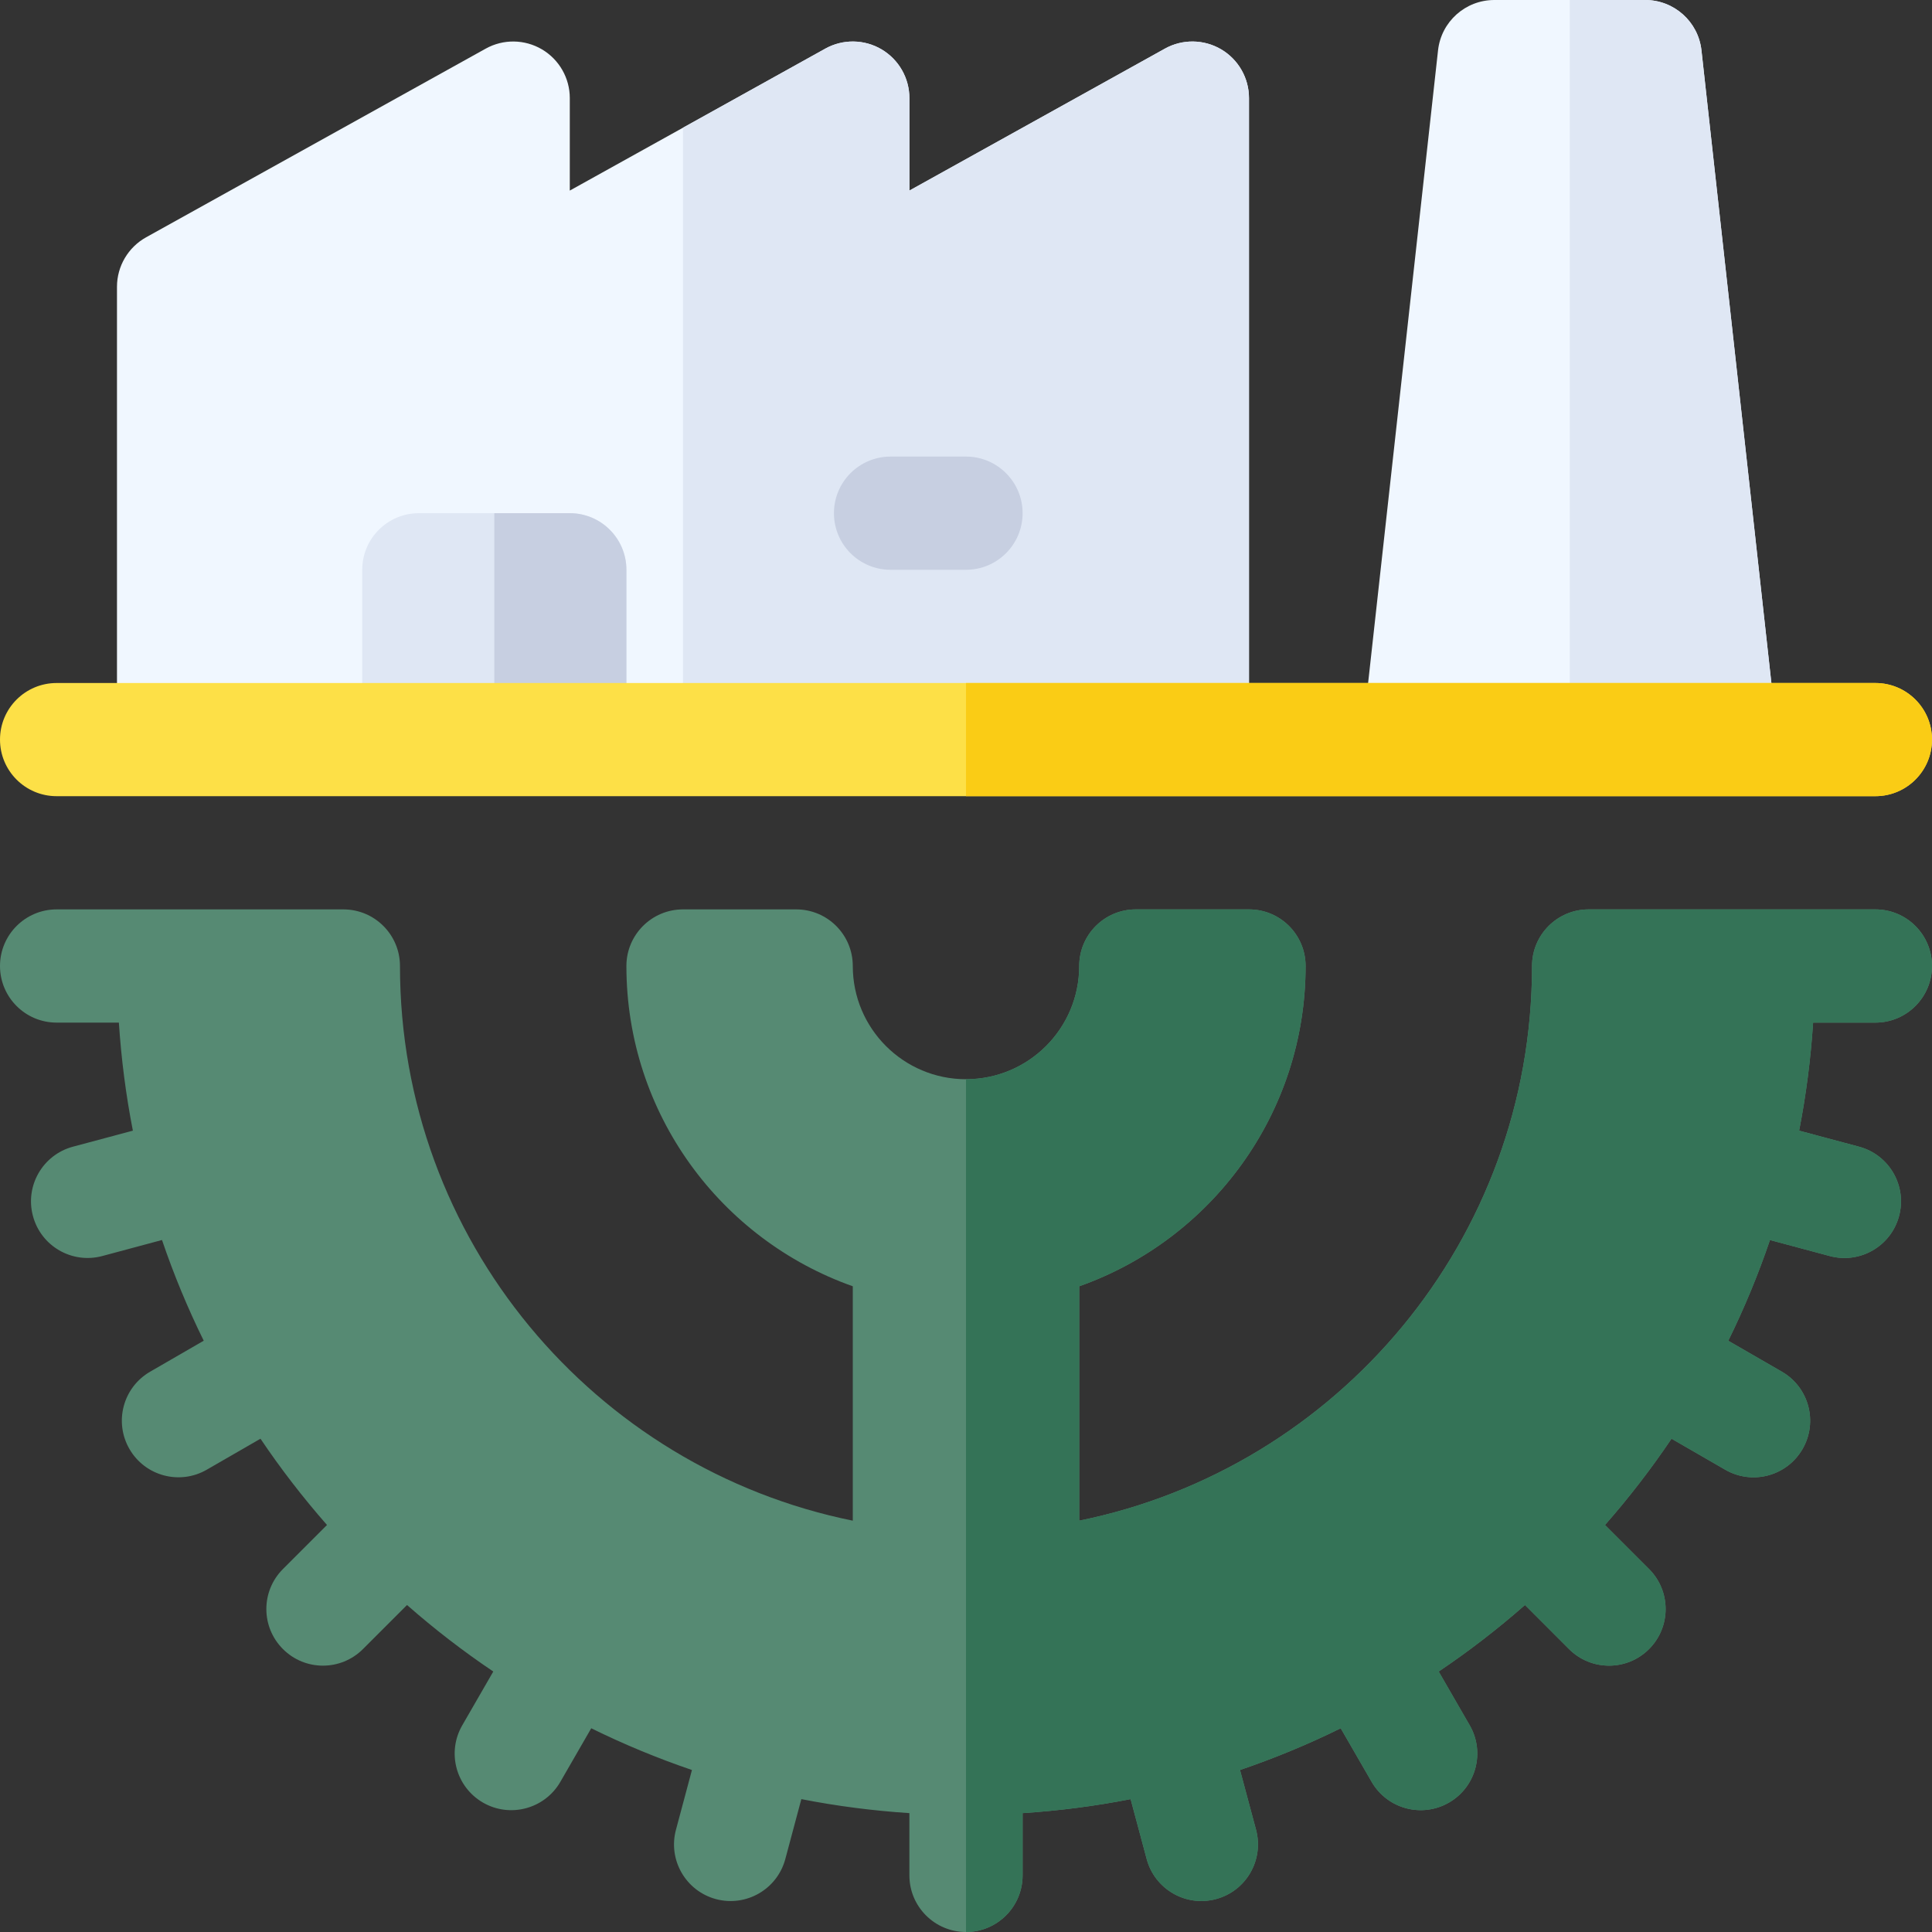<svg width="40" height="40" viewBox="0 0 40 40" fill="none" xmlns="http://www.w3.org/2000/svg">
<rect x="0" y="0" width="40" height="40" fill="#333333" stroke="none"/>
<g clip-path="url(#clip0_349_7515)">
<path d="M38.828 18.828H32.891C32.243 18.828 31.719 19.353 31.719 20C31.719 25.669 27.693 30.398 22.344 31.484V26.631C25.075 25.665 27.031 23.061 27.031 20C27.031 19.353 26.507 18.828 25.859 18.828H23.516C22.868 18.828 22.344 19.353 22.344 20C22.344 21.294 21.294 22.344 20 22.344C18.706 22.344 17.656 21.294 17.656 20C17.656 19.353 17.132 18.828 16.484 18.828H14.141C13.493 18.828 12.969 19.353 12.969 20C12.969 23.061 14.925 25.665 17.656 26.631V31.484C12.307 30.398 8.281 25.669 8.281 20C8.281 19.353 7.757 18.828 7.109 18.828H1.172C0.525 18.828 0 19.353 0 20C0 20.647 0.525 21.172 1.172 21.172H2.461C2.511 21.928 2.607 22.675 2.751 23.409L1.51 23.741C0.885 23.909 0.514 24.551 0.682 25.176C0.849 25.802 1.492 26.172 2.117 26.005L3.354 25.673C3.597 26.387 3.885 27.083 4.218 27.758L3.109 28.399C2.548 28.723 2.356 29.439 2.68 30C3.003 30.56 3.72 30.752 4.28 30.429L5.393 29.787C5.81 30.407 6.27 31.003 6.77 31.573L5.858 32.485C5.4 32.943 5.4 33.684 5.858 34.142C6.315 34.6 7.057 34.6 7.515 34.142L8.427 33.23C8.996 33.73 9.593 34.19 10.213 34.607L9.571 35.72C9.247 36.28 9.439 36.997 10 37.321C10.56 37.644 11.277 37.452 11.601 36.892L12.241 35.782C12.917 36.115 13.613 36.403 14.326 36.646L13.995 37.883C13.827 38.508 14.198 39.151 14.823 39.319C15.449 39.486 16.091 39.115 16.259 38.49L16.591 37.249C17.325 37.393 18.072 37.489 18.828 37.539V38.828C18.828 39.475 19.353 40 20 40C20.647 40 21.172 39.475 21.172 38.828V37.539C21.928 37.489 22.674 37.393 23.408 37.249L23.741 38.49C23.908 39.115 24.551 39.486 25.176 39.318C25.801 39.151 26.172 38.508 26.005 37.883L25.673 36.646C26.386 36.403 27.082 36.115 27.758 35.782L28.399 36.892C28.722 37.452 29.439 37.644 30 37.32C30.56 36.997 30.752 36.28 30.428 35.72L29.786 34.607C30.407 34.19 31.003 33.73 31.573 33.23L32.484 34.142C32.942 34.6 33.684 34.6 34.142 34.142C34.599 33.684 34.599 32.943 34.142 32.485L33.23 31.573C33.73 31.003 34.189 30.407 34.607 29.787L35.719 30.429C36.28 30.753 36.996 30.561 37.32 30C37.644 29.439 37.452 28.723 36.891 28.399L35.782 27.759C36.114 27.083 36.403 26.387 36.645 25.673L37.883 26.005C38.508 26.173 39.151 25.802 39.318 25.177C39.486 24.551 39.115 23.909 38.489 23.741L37.249 23.409C37.392 22.675 37.489 21.928 37.538 21.172H38.828C39.475 21.172 40 20.647 40 20C40 19.353 39.475 18.828 38.828 18.828Z" fill="#568A73"/>
<path d="M20 40C20.647 40 21.172 39.475 21.172 38.828V37.539C21.928 37.489 22.675 37.393 23.409 37.249L23.741 38.49C23.909 39.115 24.551 39.486 25.176 39.319C25.802 39.151 26.172 38.508 26.005 37.883L25.673 36.646C26.387 36.403 27.083 36.115 27.758 35.782L28.399 36.892C28.723 37.452 29.439 37.644 30 37.32C30.56 36.997 30.752 36.28 30.429 35.72L29.787 34.607C30.407 34.19 31.003 33.73 31.573 33.23L32.485 34.142C32.942 34.6 33.684 34.6 34.142 34.142C34.6 33.684 34.6 32.943 34.142 32.485L33.23 31.573C33.73 31.003 34.19 30.407 34.607 29.787L35.719 30.429C36.28 30.753 36.997 30.561 37.32 30C37.644 29.44 37.452 28.723 36.891 28.399L35.782 27.759C36.115 27.083 36.403 26.387 36.645 25.674L37.883 26.005C38.508 26.173 39.151 25.802 39.318 25.177C39.486 24.551 39.115 23.909 38.49 23.741L37.249 23.409C37.393 22.675 37.489 21.928 37.539 21.172H38.828C39.475 21.172 40 20.647 40 20C40 19.353 39.475 18.828 38.828 18.828H32.891C32.243 18.828 31.719 19.353 31.719 20C31.719 25.67 27.693 30.398 22.344 31.484V26.631C25.075 25.666 27.031 23.062 27.031 20C27.031 19.353 26.507 18.828 25.859 18.828H23.516C22.868 18.828 22.344 19.353 22.344 20C22.344 21.295 21.294 22.344 20 22.344V40Z" fill="#347357"/>
<path d="M2.422 15.312V5.937C2.422 5.512 2.653 5.12 3.025 4.913L10.056 1.007C10.419 0.805 10.861 0.811 11.219 1.021C11.577 1.232 11.797 1.616 11.797 2.031V3.946L17.087 1.007C17.45 0.805 17.893 0.811 18.25 1.021C18.608 1.232 18.828 1.616 18.828 2.031V3.946L24.118 1.007C24.481 0.805 24.924 0.811 25.282 1.021C25.64 1.232 25.859 1.616 25.859 2.031V15.312H2.422Z" fill="#F0F7FF"/>
<path d="M25.282 1.021C24.924 0.811 24.481 0.805 24.118 1.007L18.828 3.946V2.031C18.828 1.616 18.608 1.232 18.25 1.021C17.893 0.811 17.45 0.805 17.087 1.007L14.141 2.644V15.312H25.859V2.031C25.859 1.616 25.64 1.232 25.282 1.021Z" fill="#DFE7F4"/>
<path d="M35.227 1.043C35.162 0.449 34.66 0 34.062 0H30.938C30.34 0 29.838 0.449 29.773 1.043L28.21 15.184H36.79L35.227 1.043Z" fill="#F0F7FF"/>
<path d="M35.227 1.043C35.162 0.449 34.66 0 34.062 0H32.5V15.184H36.79L35.227 1.043Z" fill="#DFE7F4"/>
<path d="M7.5 15.312V11.797C7.5 11.15 8.025 10.625 8.672 10.625H11.797C12.444 10.625 12.969 11.15 12.969 11.797V15.312H7.5Z" fill="#DFE7F4"/>
<path d="M10.234 10.625V15.312H12.969V11.797C12.969 11.15 12.444 10.625 11.797 10.625H10.234Z" fill="#C7CFE1"/>
<path d="M20 11.797H18.438C17.79 11.797 17.266 11.272 17.266 10.625C17.266 9.978 17.79 9.453 18.438 9.453H20C20.647 9.453 21.172 9.978 21.172 10.625C21.172 11.272 20.647 11.797 20 11.797Z" fill="#C7CFE1"/>
<path d="M38.828 16.484H1.172C0.525 16.484 0 15.96 0 15.312C0 14.665 0.525 14.141 1.172 14.141H38.828C39.475 14.141 40 14.665 40 15.312C40 15.96 39.475 16.484 38.828 16.484Z" fill="#FDE047"/>
<path d="M38.828 14.141H20V16.484H38.828C39.475 16.484 40 15.96 40 15.312C40 14.665 39.475 14.141 38.828 14.141Z" fill="#FACC15"/>
</g>
<defs>
<clipPath id="clip0_349_7515">
<rect width="40" height="40" fill="white"/>
</clipPath>
</defs>
</svg>
